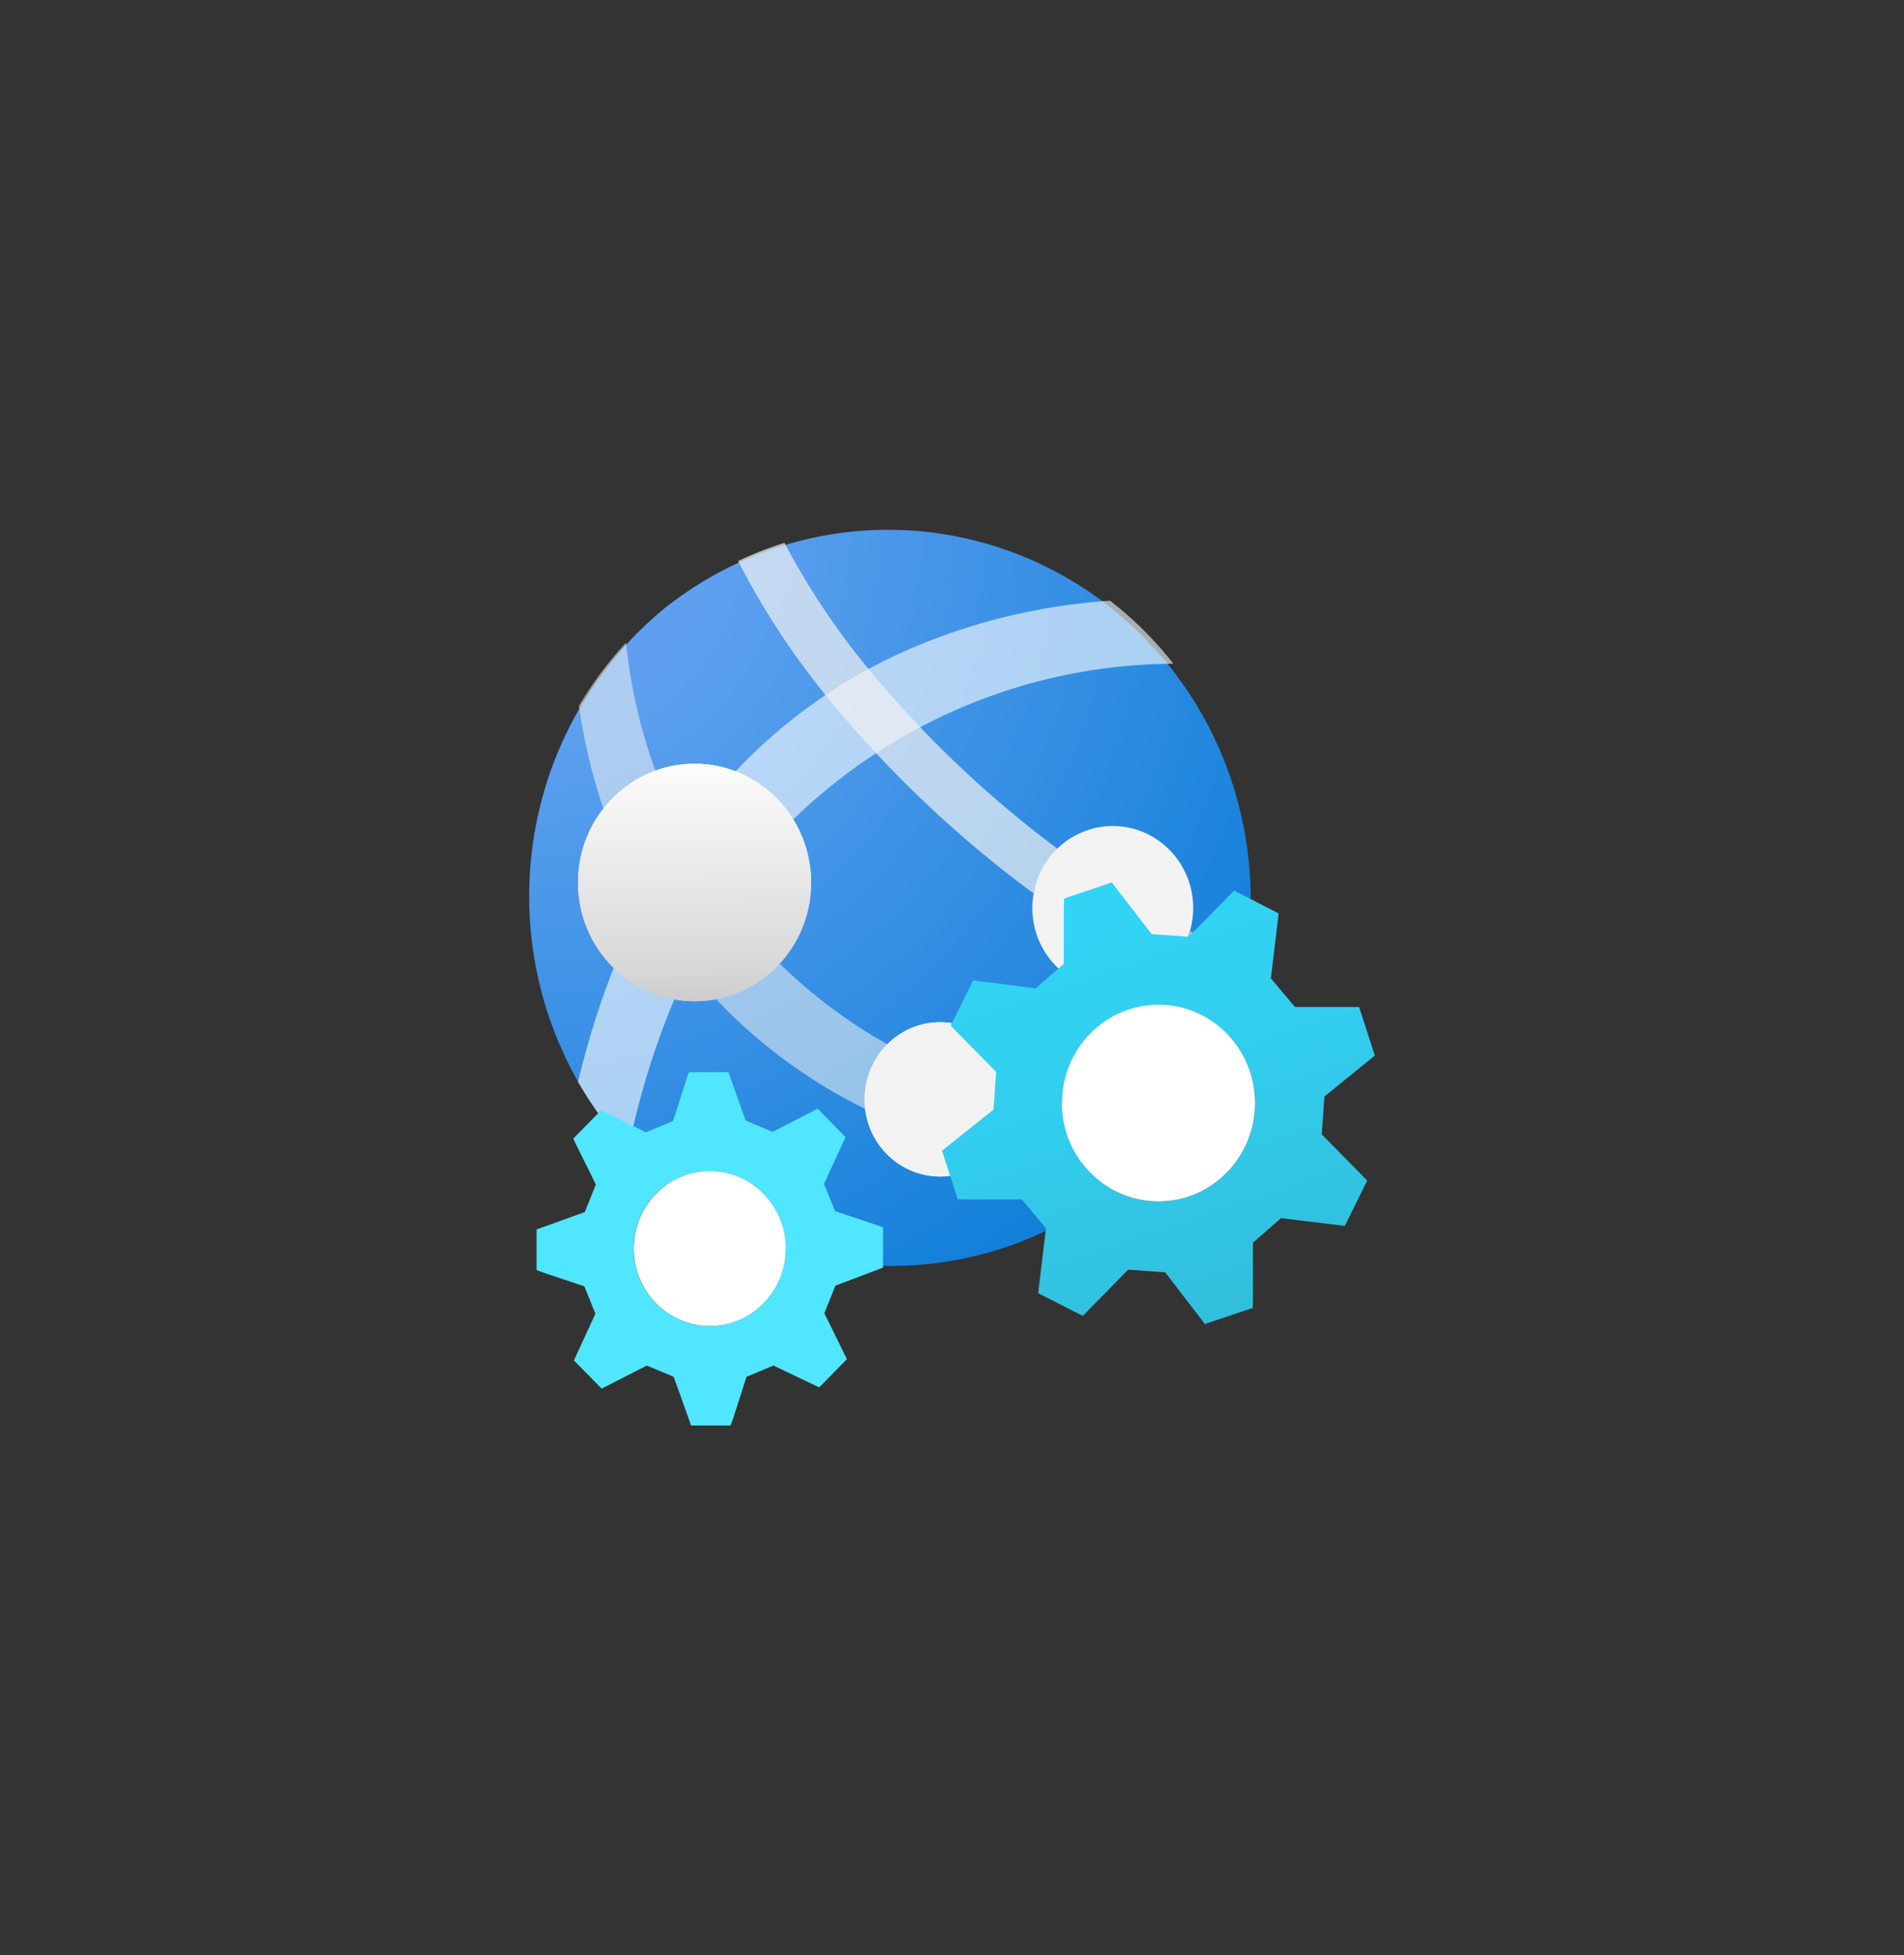 <?xml version="1.0" encoding="UTF-8" standalone="no"?>
<!DOCTYPE svg PUBLIC "-//W3C//DTD SVG 1.1//EN" "http://www.w3.org/Graphics/SVG/1.1/DTD/svg11.dtd">
<!-- Generated by Microsoft Visio, SVG Export Application Service WebJob.svg Page-1 -->
<svg xmlns="http://www.w3.org/2000/svg" xmlns:xlink="http://www.w3.org/1999/xlink" xmlns:ev="http://www.w3.org/2001/xml-events"
		width="1.699in" height="1.744in" viewBox="0 0 122.332 125.571" xml:space="preserve" color-interpolation-filters="sRGB"
		class="st11">
	<rect x="0" y="0" width="122.332" height="125.571" fill="#333333" stroke="none"/>
	<style type="text/css">
	<![CDATA[
		.st1 {fill:url(#grad7-6);stroke:none;stroke-linecap:butt;stroke-width:34}
		.st2 {fill:#ffffff;fill-opacity:0.6;stroke:none;stroke-linecap:butt;stroke-width:34}
		.st3 {fill:#f2f2f2;fill-opacity:0.55;stroke:none;stroke-linecap:butt;stroke-width:34}
		.st4 {fill:url(#grad0-14);stroke:none;stroke-linecap:butt;stroke-width:34}
		.st5 {fill:url(#grad0-20);stroke:none;stroke-linecap:butt;stroke-width:34}
		.st6 {fill:#f2f2f2;fill-opacity:0.7;stroke:none;stroke-linecap:butt;stroke-width:34}
		.st7 {fill:#f2f2f2;stroke:none;stroke-linecap:butt;stroke-width:34}
		.st8 {fill:url(#grad0-35);stroke:none;stroke-linecap:butt;stroke-width:34}
		.st9 {fill:#50e6ff;stroke:none;stroke-linecap:butt;stroke-width:34}
		.st10 {fill:#ffffff;stroke:none;stroke-linecap:butt;stroke-width:34}
		.st11 {fill:none;fill-rule:evenodd;font-size:12px;overflow:visible;stroke-linecap:square;stroke-miterlimit:3}
	]]>
	</style>

	<defs id="Patterns_And_Gradients">
		<radialGradient id="grad7-6" cx="0" cy="0" r="1.4">
			<stop offset="0.185" stop-color="#5ea0ef" stop-opacity="1"/>
			<stop offset="1" stop-color="#0078d4" stop-opacity="1"/>
		</radialGradient>
		<linearGradient id="grad0-14" x1="0" y1="0" x2="1" y2="0" gradientTransform="rotate(-90.456 0.5 0.5)">
			<stop offset="0" stop-color="#cccccc" stop-opacity="1"/>
			<stop offset="0.125" stop-color="#d7d7d7" stop-opacity="1"/>
			<stop offset="1" stop-color="#fcfcfc" stop-opacity="1"/>
		</linearGradient>
		<linearGradient id="grad0-20" x1="0" y1="0" x2="1" y2="0" gradientTransform="rotate(-90 0.5 0.5)">
			<stop offset="0" stop-color="#cccccc" stop-opacity="1"/>
			<stop offset="0.125" stop-color="#d7d7d7" stop-opacity="1"/>
			<stop offset="1" stop-color="#fcfcfc" stop-opacity="1"/>
		</linearGradient>
		<linearGradient id="grad0-35" x1="0" y1="0" x2="1" y2="0" gradientTransform="rotate(-108.318 0.5 0.5)">
			<stop offset="0" stop-color="#32bedd" stop-opacity="1"/>
			<stop offset="0.575" stop-color="#32ceef" stop-opacity="1"/>
			<stop offset="1" stop-color="#32d4f5" stop-opacity="1"/>
		</linearGradient>
	</defs>
	<g>
		<title>Page-1</title>
		<g id="group10746-1" transform="translate(34.474,-34.016)">
			<title>Application Service WebJob.10746</title>
			<g id="group10747-2">
				<title>MsPortalFx.base.images-77</title>
				<g id="shape10748-3" transform="translate(4.414,-15.232)">
					<title>Sheet.10748</title>
					<path d="M32.69 125.57 A23.297 23.735 0 1 1 4.13 88.06 L4.38 87.88 A23.297 23.734 0 0 1 32.69 125.57 Z"
							class="st1"/>
				</g>
				<g id="shape10749-7" transform="translate(2.666,-17.684)">
					<title>Sheet.10749</title>
					<path d="M13.82 104.33 A35.675 36.345 0 0 1 38.25 94.33 A22.964 23.395 -180 0 0 34.18 90.28 A39.587 40.331
								 -180 0 0 21.31 93.38 A33.969 34.606 -180 0 0 10.12 101.24 A7.505 7.645 0 0 1 13.82 104.33
								 ZM2.29 113.86 A51.893 52.867 -180 0 0 -0 121.19 A24.61 25.072 -180 0 0 1.71 123.76 A21.676
								 22.083 -180 0 0 3.22 125.57 A48.901 49.819 0 0 1 6.19 115.88 A7.453 7.593 0 0 1 2.29 113.86
								 Z" class="st2"/>
				</g>
				<g id="shape10750-9" transform="translate(2.72,-39.621)">
					<title>Sheet.10750</title>
					<path d="M4.92 123.14 A32.725 33.34 0 0 1 3.03 114.91 A23.258 23.695 -180 0 0 0 118.98 A36.311 36.993 -180
								 0 0 1.57 125.57 A7.447 7.587 0 0 1 4.92 123.14 Z" class="st3"/>
				</g>
				<g id="shape10751-11" transform="translate(2.662,-27.247)">
					<title>Sheet.10751</title>
					<ellipse cx="7.489" cy="117.942" rx="7.489" ry="7.629" class="st4"/>
				</g>
				<g id="shape10752-15" transform="translate(11.525,-16.799)">
					<title>Sheet.10752</title>
					<path d="M9.54 121.42 A4.842 4.933 0 0 1 11.01 117.88 A32.943 33.561 0 0 1 4.09 112.7 A7.466 7.606 0
								 0 1 0 114.98 A32.642 33.255 -180 0 0 3.98 118.56 A33.879 34.515 -180 0 0 9.59 122.04 A4.475
								 4.559 0 0 1 9.54 121.42 ZM26.81 122.02 A32.882 33.499 0 0 1 19.26 121.12 C19.26 121.22 19.27
								 121.32 19.27 121.42 A4.842 4.933 0 0 1 17.89 124.89 A37.967 38.68 -180 0 0 27.24 125.57 A22.964
								 23.395 -180 0 0 30.39 121.82 A33.614 34.245 0 0 1 26.81 122.02 Z" class="st3"/>
				</g>
				<g id="shape10753-17" transform="translate(21.069,-15.991)">
					<title>Sheet.10753</title>
					<ellipse cx="4.865" cy="120.615" rx="4.865" ry="4.956" class="st5"/>
				</g>
				<g id="shape10754-21" transform="translate(12.948,-34.19)">
					<title>Sheet.10754</title>
					<path d="M18.97 125.57 A5.075 5.171 0 0 1 20.65 122.81 A69.238 70.538 0 0 1 8.42 111.22 A46.587 47.462
								 0 0 1 2.98 103.07 A23.099 23.532 -180 0 0 0 104.24 A48.617 49.529 -180 0 0 5.85 113.13 A72.265
								 73.622 -180 0 0 18.97 125.57 Z" class="st6"/>
				</g>
				<g id="shape10755-23" transform="translate(31.853,-27.974)">
					<title>Sheet.10755</title>
					<ellipse cx="5.168" cy="120.306" rx="5.168" ry="5.265" class="st7"/>
				</g>
				<g id="shape10756-25" transform="translate(40.259,-26.583)">
					<title>Sheet.10756</title>
					<path d="M5.44 122.46 C5.12 122.3 4.87 122.16 4.56 121.99 L4.48 121.95 C4.21 121.8 3.94 121.65 3.67 121.5 L3.52
								 121.42 L2.79 121 L2.61 120.9 C2.32 120.73 2.03 120.57 1.75 120.39 A4.909 5.001 0 0 1 -0 122.98
								 C0.34 123.18 0.68 123.38 1.03 123.58 L1.26 123.71 L2.21 124.25 L2.31 124.3 C3.08 124.72 3.86 125.15
								 4.67 125.57 A22.715 23.142 -180 0 0 5.45 122.46 L5.44 122.46 Z" class="st3"/>
				</g>
				<g id="shape10757-27" transform="translate(2.662,-27.247)">
					<title>Sheet.10757</title>
					<ellipse cx="7.489" cy="117.942" rx="7.489" ry="7.629" class="st4"/>
				</g>
				<g id="shape10758-30" transform="translate(21.069,-15.991)">
					<title>Sheet.10758</title>
					<ellipse cx="4.865" cy="120.615" rx="4.865" ry="4.956" class="st7"/>
				</g>
				<g id="shape10759-32" transform="translate(26.049,-6.519)">
					<title>Sheet.10759</title>
					<path d="M27.81 108.33 L26.8 105.21 L22.68 105.21 L21.13 103.37 L21.63 99.2 L18.76 97.73 L18.41 98.1 L15.85 100.7
								 L13.47 100.53 L10.91 97.21 L7.85 98.24 L7.83 98.73 L7.83 102.43 L6.02 104.01 L2 103.5 L0.56 106.41
								 L0.92 106.78 L3.48 109.38 L3.31 111.8 L0 114.44 L1.01 117.55 L1.5 117.57 L5.13 117.57 L6.68 119.42
								 L6.18 123.59 L9.05 125.05 L9.4 124.69 L11.96 122.08 L14.34 122.25 L16.89 125.57 L19.96 124.54 L19.98
								 124.05 L19.98 120.35 L21.78 118.77 L25.88 119.27 L27.32 116.36 L26.96 115.99 L24.4 113.39 L24.57
								 110.96 L27.81 108.33 ZM15.86 117.38 A6.204 6.32 0 1 1 19.8 109.4 A6.201 6.317 0 0 1 15.86
								 117.38 Z" class="st8"/>
				</g>
				<g id="shape10760-36">
					<title>Sheet.10760</title>
					<path d="M22.26 115.43 L22.26 112.84 L21.9 112.71 L19.18 111.8 L18.47 110.05 L19.85 107.05 L18.06 105.22 L17.7
								 105.41 L15.17 106.71 L13.43 105.98 L12.33 102.88 L9.79 102.88 L9.66 103.24 L8.77 106.01 L7.03 106.74
								 L4.14 105.33 L2.36 107.14 L2.53 107.51 L3.81 110.09 L3.1 111.86 L0 112.98 L0 115.58 L0.35 115.72
								 L3.07 116.63 L3.78 118.39 L2.4 121.39 L4.18 123.2 L4.54 123.02 L7.08 121.72 L8.81 122.44 L9.93 125.57
								 L12.46 125.57 L12.6 125.21 L13.49 122.44 L15.22 121.72 L18.16 123.12 L19.94 121.31 L19.76 120.94
								 L18.49 118.36 L19.2 116.59 L22.26 115.43 ZM11.13 119.18 A4.887 4.979 0 1 1 16.01 114.2 A4.884
								 4.975 0 0 1 11.13 119.18 Z" class="st9"/>
				</g>
				<g id="shape10761-38" transform="translate(33.755,-14.392)">
					<title>Sheet.10761</title>
					<ellipse cx="6.204" cy="119.251" rx="6.204" ry="6.32" class="st10"/>
				</g>
				<g id="shape10762-40" transform="translate(6.245,-6.392)">
					<title>Sheet.10762</title>
					<ellipse cx="4.884" cy="120.596" rx="4.884" ry="4.975" class="st10"/>
				</g>
			</g>
		</g>
	</g>
</svg>
